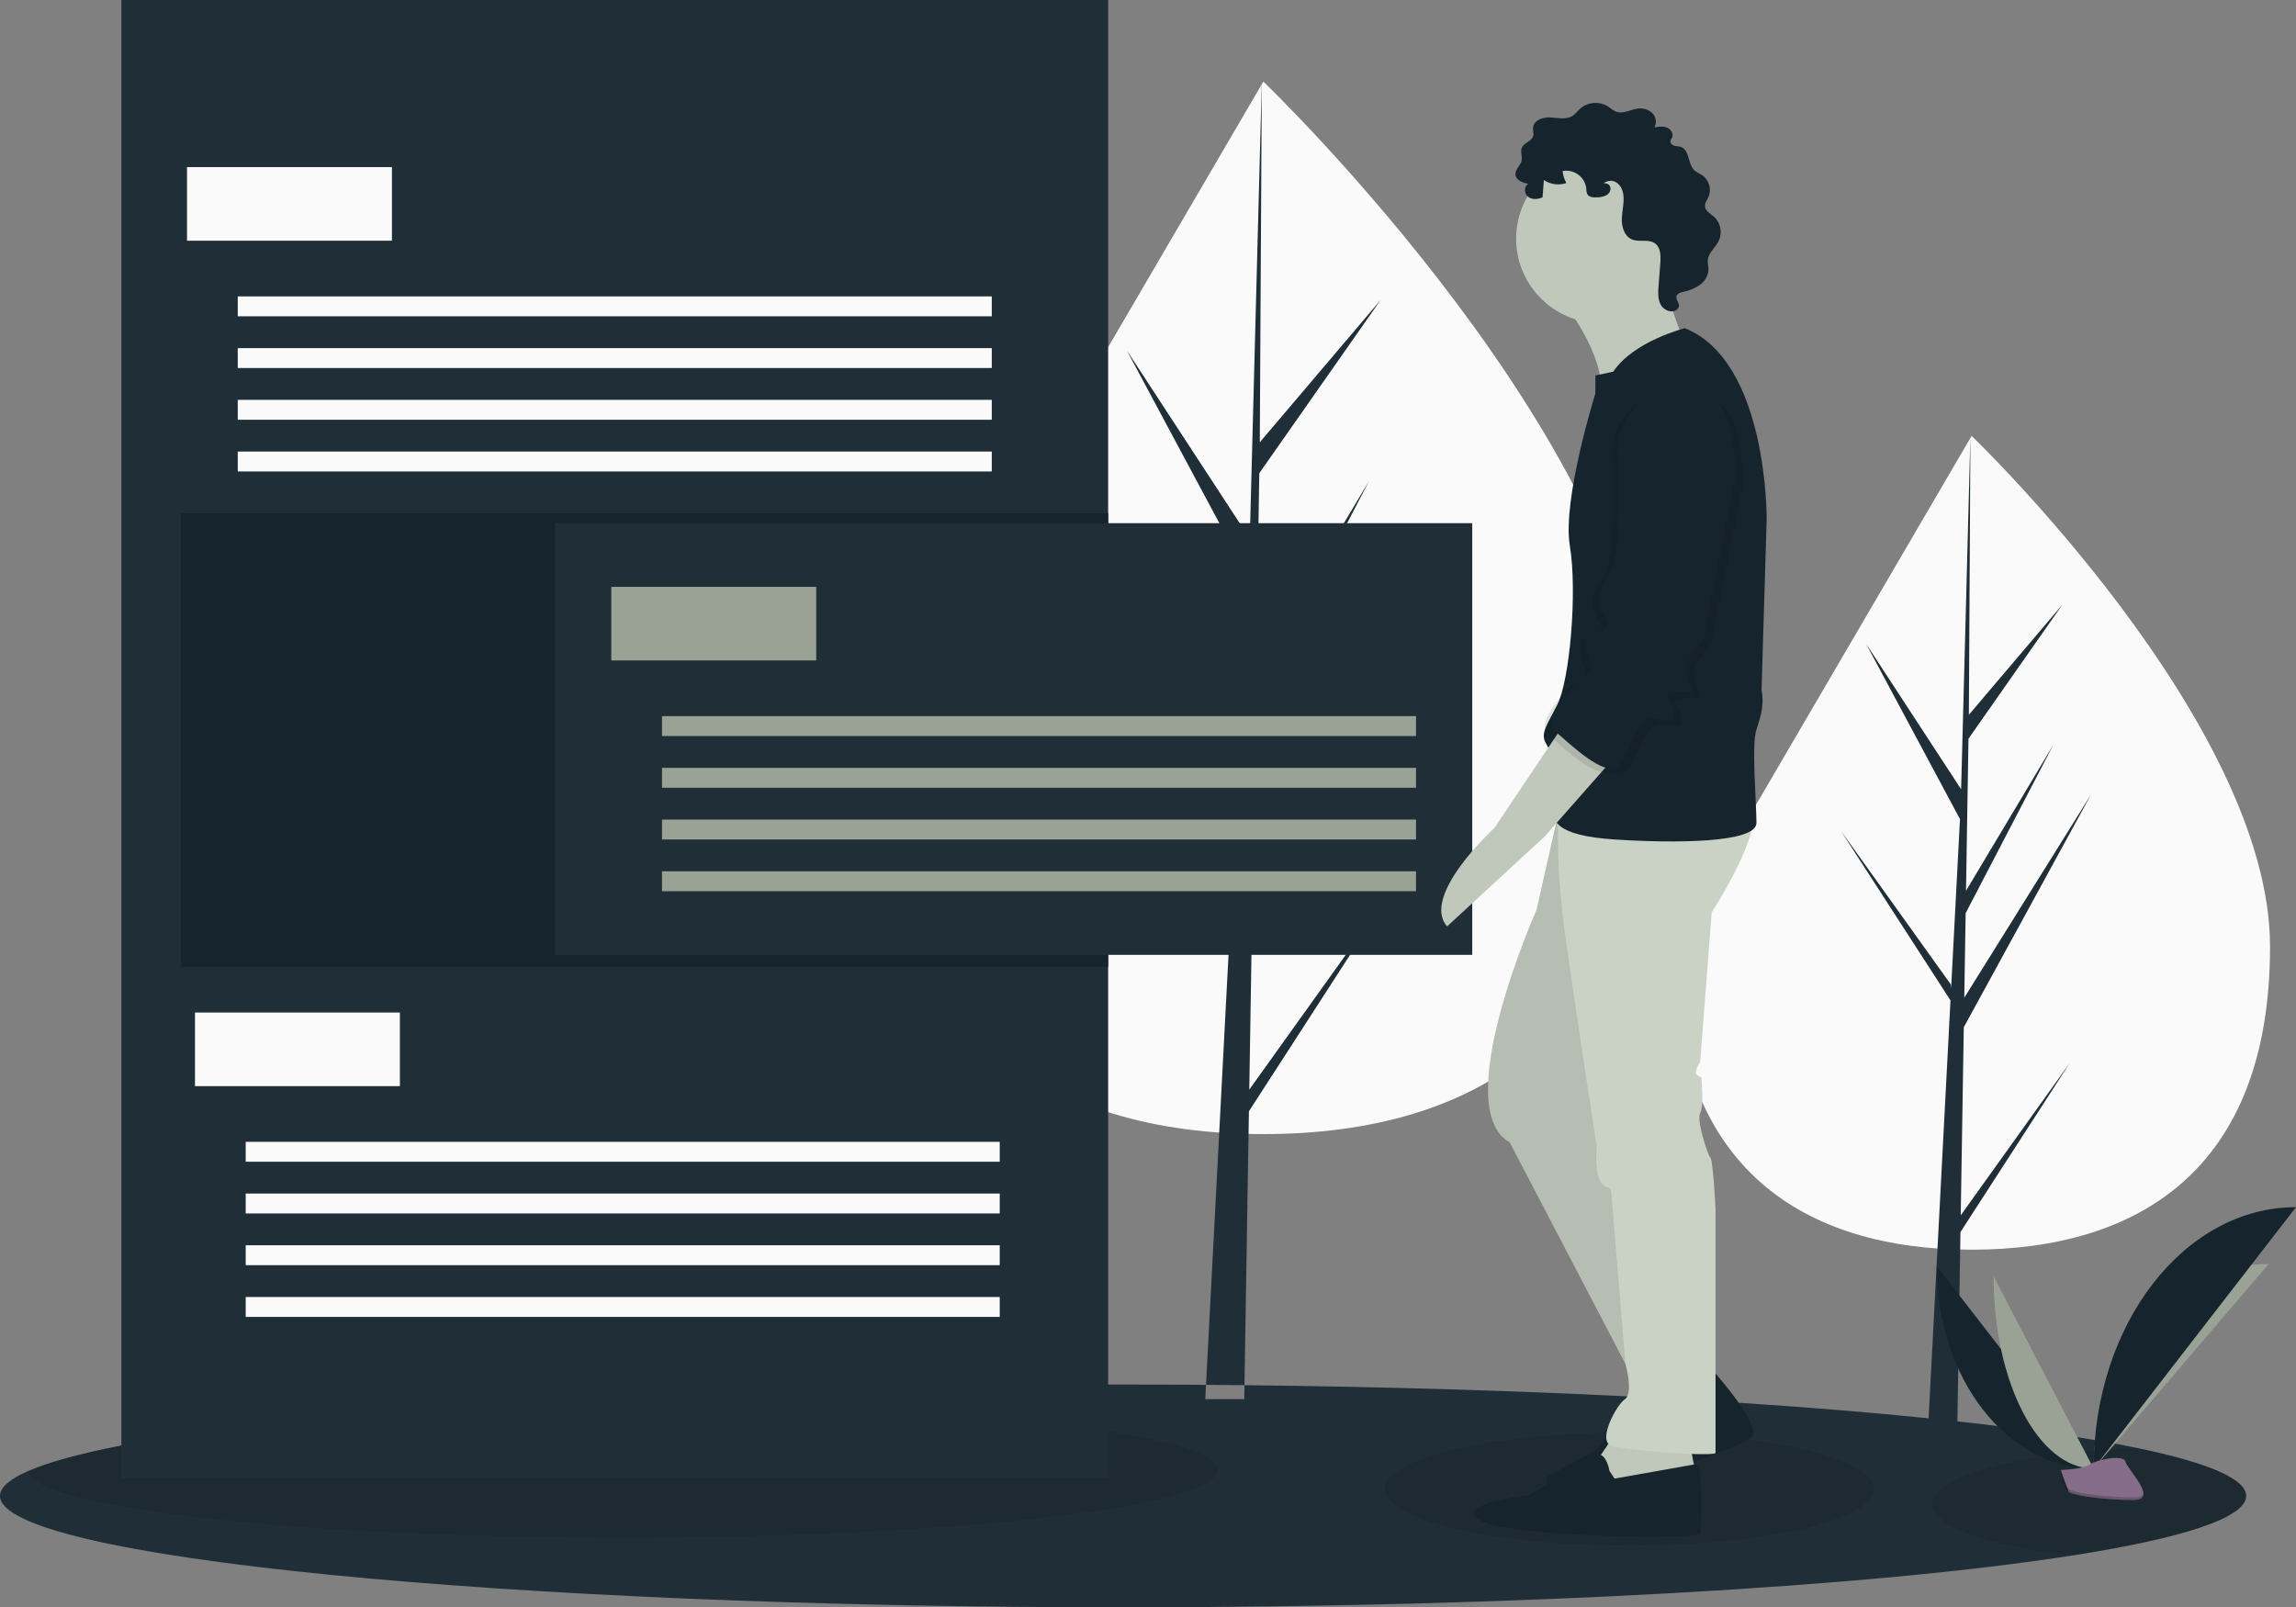 <svg xmlns="http://www.w3.org/2000/svg" width="1061" height="742.855" viewBox="0 0 1061 742.855" id="svgid6" repair="1" xmlns:xlink="http://www.w3.org/1999/xlink"><rect x="0" y="0" width="1061" height="742.855" fill="#808080" stroke="none"/><path d="M1049 437.442c0 103.859-61.742 140.122-137.905 140.122s-137.905-36.264-137.905-140.122l137.905-235.983s137.905 132.125 137.905 235.983z" fill="rgb(250, 250, 250)" coriginal="rgb(242,242,242)" colortype="1" awdzp="1" style="fill: rgb(250, 250, 250);"></path><path fill="rgb(32, 47, 55)" d="M906.071 561.677l1.412-86.921 58.779-107.532-58.557 93.897.635-39.083 40.51-77.799-40.342 67.457 1.141-70.293 43.38-61.937-43.2 50.884.714-128.891-4.484 170.628.368-7.039-44.104-67.508 43.397 81.021-4.11 78.504-.122-2.084-50.844-71.042 50.69 78.404-.514 9.817-.092.148.042.806-10.426 199.173h13.93l1.671-102.877 50.566-78.211-50.44 70.478z" coriginal="rgb(63,61,86)" colortype="30" awdzp="30" style="fill: rgb(32, 47, 55);"></path><path d="M762.157 342.914c0 134.324-79.853 181.225-178.358 181.225s-178.358-46.901-178.358-181.225l178.358-305.205s178.358 170.881 178.358 305.205z" fill="rgb(250, 250, 250)" coriginal="rgb(242,242,242)" colortype="1" awdzp="1" style="fill: rgb(250, 250, 250);"></path><path fill="rgb(32, 47, 55)" d="M577.302 503.591l1.826-112.417 76.021-139.076-75.734 121.441.821-50.547 52.393-100.62-52.176 87.243v.001l1.477-90.912 56.104-80.106-55.872 65.81.923-166.699-5.799 220.68.477-9.104-57.041-87.31 56.126 104.786-5.315 101.532-.158-2.695-65.758-91.881 65.559 101.402-.665 12.698-.119.191.054 1.042-13.484 257.597h18.016l2.162-133.054 65.398-101.153-65.236 91.151zm460.668 187.774c0 10.11-29.38 19.55-80.14 27.5-91.98 14.42-254.15 23.99-438.85 23.99-286.62 0-518.98-23.05-518.98-51.49 0-3.93 4.46-7.78 12.91-11.46 9.53-4.17 24.15-8.14 43.17-11.85 39.21-7.65 97.14-14.19 167.8-19.05 82.02-5.63 181.21-8.98 288.21-9.11q3.435-.015 6.89-.01 19.335 0 38.33.14 8.925.06 17.77.16c63.02.67 122.66 2.46 176.86 5.16l7.23.37 2.46.13.66.04q15.975.84 31.25 1.79 5.01.3 9.93.63c31.87 2.07 61.29 4.48 87.75 7.19q6.78.69 13.3 1.41c33.48 3.67 61.67 7.84 83.39 12.37 32.1 6.69 50.06 14.18 50.06 22.09z" coriginal="rgb(63,61,86)" colortype="30" awdzp="30" style="fill: rgb(32, 47, 55);"></path><ellipse cx="752.963" cy="688.148" rx="113.082" ry="26.202" opacity=".1"></ellipse><path d="M1037.97 691.365c0 10.11-29.38 19.55-80.14 27.5-38.38-4.19-64.95-13.24-64.95-23.72 0-13.05 41.16-23.87 95.03-25.87 32.1 6.69 50.06 14.18 50.06 22.09zm-475.316-11.951c0 17.266-123.076 31.259-274.891 31.259-150.39 0-272.575-13.726-274.855-30.771 29.19-12.742 106.04-23.683 210.968-30.9 20.502-.552 41.896-.846 63.887-.846 151.815 0 274.891 13.993 274.891 31.259z" opacity=".1"></path><path fill="rgb(32, 47, 55)" d="M56.082 0h456.007v683.091h-456.007z" coriginal="rgb(63,61,86)" colortype="30" awdzp="30" style="fill: rgb(32, 47, 55);"></path><path fill="rgb(22, 37, 45)" d="M83.663 237.197h428.426v209.616h-428.426z" coriginal="rgb(47,46,65)" colortype="32" awdzp="32" style="fill: rgb(22, 37, 45);"></path><path fill="rgb(32, 47, 55)" d="M256.504 241.794h423.829v199.503h-423.829z" coriginal="rgb(63,61,86)" colortype="30" awdzp="30" style="fill: rgb(32, 47, 55);"></path><path fill="rgb(154, 162, 149)" d="M282.476 271.214h94.695v34.017h-94.695zm23.444 59.759h348.441v9.194h-348.441zm0 23.903h348.441v9.194h-348.441zm0 23.904h348.441v9.194h-348.441zm0 23.904h348.441v9.194h-348.441z" coriginal="rgb(108,99,255)" colortype="12" awdzp="12" style="fill: rgb(154, 162, 149);"></path><path fill="rgb(250, 250, 250)" d="M86.421 77.227h94.695v34.017h-94.695zm23.444 59.759h348.441v9.194h-348.441zm0 23.904h348.441v9.194h-348.441zm0 23.903h348.441v9.194h-348.441zm0 23.904h348.441v9.194h-348.441zm-19.767 259.262h94.695v34.017h-94.695zm23.444 59.759h348.441v9.194h-348.441zm0 23.903h348.441v9.194h-348.441zm0 23.904h348.441v9.194h-348.441zm0 23.904h348.441v9.194h-348.441z" coriginal="rgb(242,242,242)" colortype="1" awdzp="1" style="fill: rgb(250, 250, 250);"></path><path d="M723.063 140.458s18.904 24.22 16.541 41.352l38.989-23.629s-14.178-29.537-6.498-43.714l-49.031 25.992z" fill="rgb(192, 200, 187)" coriginal="rgb(255,185,185)" colortype="8" awdzp="8" style="fill: rgb(192, 200, 187);"></path><path d="M789.225 630.769s24.811 27.174 20.676 33.081-76.796 28.355-85.066 27.174-12.405-7.089-9.452-8.861l21.857-11.815 15.95-18.313s11.815-6.498 11.815-10.043l24.22-11.224z" fill="rgb(22, 37, 45)" coriginal="rgb(47,46,65)" colortype="32" awdzp="32" style="fill: rgb(22, 37, 45);"></path><path d="M747.283 660.897s-9.452 15.359-11.224 15.95l8.861 21.857 24.811-7.68 13.587-11.224-2.954-15.359z" fill="rgb(192, 200, 187)" coriginal="rgb(255,185,185)" colortype="8" awdzp="8" style="fill: rgb(192, 200, 187);"></path><path d="M721.881 367.892l-11.815 52.576s-40.761 91.564-12.405 107.514l62.027 118.738 33.081-14.768-55.529-121.692 25.402-140.004z" fill="rgb(202, 210, 197)" coriginal="rgb(208,205,225)" colortype="6" awdzp="6" style="fill: rgb(202, 210, 197);"></path><path d="M721.881 367.892l-11.815 52.576s-40.761 91.564-12.405 107.514l62.027 118.738 33.081-14.768-55.529-121.692 25.402-140.004z" opacity=".1"></path><path d="M795.516 454.735h-5.994a333.982 333.982 0 0 0 3.04 54.348c4.135 30.128 14.768 99.244 14.768 99.244s-1.181 12.996 2.363 17.131 4.135-1.181 4.726 8.27l6.203 75.167s3.84 13.443-.295 16.397-12.405 18.904-6.498 21.267 46.668 5.317 48.44 3.544v-112.831s-1.181-22.448-2.363-23.629-6.498-17.131-4.726-20.676.591-14.178.591-15.95-5.317 0-.591-7.68l5.317-69.116s25.402-38.989 17.722-49.031z" transform="translate(-69.5 -78.572)" fill="rgb(202, 210, 197)" coriginal="rgb(208,205,225)" colortype="6" awdzp="6" style="fill: rgb(202, 210, 197);"></path><circle cx="739.603" cy="110.331" r="38.989" fill="rgb(192, 200, 187)" coriginal="rgb(255,185,185)" colortype="8" awdzp="8" style="fill: rgb(192, 200, 187);"></circle><path d="M778.592 151.682s-23.629 5.907-33.081 20.085l-8.27 1.772v8.27s-15.359 49.031-11.815 70.298 0 62.618-5.907 73.842-7.68 13.587-4.726 18.313 7.089 20.676 4.135 27.765 0 14.178 27.174 15.95 65.572 1.772 65.572-7.68-2.363-36.035 0-43.124 3.544-11.815 2.363-18.313l2.363-79.159s.591-72.661-37.807-88.02z" fill="rgb(22, 37, 45)" coriginal="rgb(47,46,65)" colortype="32" awdzp="32" style="fill: rgb(22, 37, 45);"></path><path d="M723.063 334.22l-32.49 48.44s-34.263 31.309-21.857 45.487l44.896-41.352 35.444-40.17z" fill="rgb(192, 200, 187)" coriginal="rgb(255,185,185)" colortype="8" awdzp="8" style="fill: rgb(192, 200, 187);"></path><path d="M743.739 679.801s-1.181-7.68-5.317-7.68l-31.9 18.904s-36.626 4.135-22.448 11.815 101.016 8.861 101.607 5.907 1.772-32.081-2.363-31.99l-37.216 6.589z" fill="rgb(22, 37, 45)" coriginal="rgb(47,46,65)" colortype="32" awdzp="32" style="fill: rgb(22, 37, 45);"></path><path d="M811.877 168.761a9.779 9.779 0 0 1-4.456 1.007c-1.593.091-3.496-.008-4.343-1.36a6.221 6.221 0 0 1-.542-2.837 9.346 9.346 0 0 0-10.922-7.96 13.445 13.445 0 0 0 1.741 5.543 11.855 11.855 0 0 1-10.422-1.387l-.6 7.957c-2.119 1.013-4.834 1.224-6.682-.226s-1.996-4.851.094-5.923c-2.582-.538-5.74-1.695-5.93-4.326-.173-2.4 2.375-4.157 2.844-6.518.383-1.925-.673-4.018.074-5.833.981-2.385 4.544-2.997 5.258-5.474.364-1.262-.16-2.611-.035-3.919.327-3.423 4.63-4.844 8.063-4.649s7.18 1.106 10.096-.715c1.414-.883 2.402-2.297 3.644-3.408a10.823 10.823 0 0 1 12.568-1.093c1.381.859 2.585 2.048 4.125 2.57 3.151 1.068 6.438-.953 9.733-1.418a8.086 8.086 0 0 1 6.779 1.964 5.549 5.549 0 0 1 1.01 6.686c1.933-.326 3.981-.642 5.802.082s3.213 2.905 2.371 4.675a6.056 6.056 0 0 0-.735 1.501c-.171 1.03.821 1.91 1.822 2.205s2.088.24 3.068.599c4.049 1.482 3.078 7.955 6.265 10.86a25.416 25.416 0 0 0 3.455 2.113 8.406 8.406 0 0 1 2.964 10.156c-.639 1.415-1.709 2.765-1.58 4.311.181 2.17 2.505 3.358 4.137 4.799a9.625 9.625 0 0 1 2.24 11.05c-1.5 3.128-4.747 5.499-5.077 8.953-.143 1.501.308 3 .282 4.507a9.287 9.287 0 0 1-3.992 7.012 20.765 20.765 0 0 1-7.663 3.189c-1.288.308-2.824.791-3.136 2.078-.37 1.526 1.333 2.914 1.157 4.474a2.595 2.595 0 0 1-1.042 1.686c-2.304 1.802-5.951.257-7.361-2.307s-1.229-5.671-1.011-8.588l.795-10.608c.247-3.301.224-7.22-2.467-9.148-2.975-2.131-7.307-.406-10.671-1.846-3.505-1.501-4.763-5.892-4.621-9.702s1.233-7.627.605-11.388c-.778-4.661-4.924-7.794-9.111-4.773 3.679-.501 4.314 3.721 1.407 5.431z" transform="translate(-69.5 -78.572)" fill="rgb(22, 37, 45)" coriginal="rgb(47,46,65)" colortype="32" awdzp="32" style="fill: rgb(22, 37, 45);"></path><path d="M775.048 180.038s-23.629 9.452-23.629 29.537 1.181 46.668-2.954 55.529-7.68 11.815-5.317 18.904 6.498 5.907 0 11.224-5.907-3.544-6.498 5.317 5.907 10.043 0 14.178-21.267 20.676-14.768 25.992 23.629 22.448 29.537 15.95 8.861-23.039 17.131-21.857 9.452 1.772 8.27-4.135-6.498-5.907.591-7.68 10.043 2.363 7.68-3.544-4.135-8.27.591-14.768 7.089-8.27 6.498-14.768l12.996-64.981s4.135-49.622-30.128-44.896zm-6.499-1.182s-23.63 9.452-23.63 29.537 1.181 46.668-2.954 55.529-7.68 11.815-5.317 18.904 6.498 5.907 0 11.224-5.907-3.544-6.498 5.317 5.907 10.043 0 14.178-21.267 20.676-14.768 25.992 23.629 22.448 29.537 15.95 8.861-23.039 17.131-21.857 9.452 1.772 8.27-4.135-6.498-5.907.591-7.68 10.043 2.363 7.68-3.544-4.135-8.27.591-14.768 7.089-8.27 6.498-14.768l12.996-64.981s4.135-49.622-30.127-44.896z" opacity=".1"></path><path d="M771.503 177.084s-23.629 9.452-23.629 29.537 1.181 46.668-2.954 55.529-7.68 11.815-5.317 18.904 6.498 5.907 0 11.224-5.907-3.544-6.498 5.317 5.907 10.043 0 14.178-21.267 20.676-14.768 25.992 23.629 22.448 29.537 15.95 8.861-23.039 17.131-21.857 9.452 1.772 8.27-4.135-6.498-5.907.591-7.68 10.043 2.363 7.68-3.544-4.135-8.27.591-14.768 7.089-8.27 6.498-14.768l12.996-64.981s4.135-49.622-30.128-44.896zm123.497 408.13c0 51.684 32.424 93.506 72.494 93.506" fill="rgb(22, 37, 45)" coriginal="rgb(47,46,65)" colortype="32" awdzp="32" style="fill: rgb(22, 37, 45);"></path><path d="M967.494 678.721c0-52.265 36.183-94.557 80.899-94.557m-127.127 5.736c0 49.094 20.676 88.821 46.228 88.821" fill="rgb(154, 162, 149)" coriginal="rgb(108,99,255)" colortype="12" awdzp="12" style="fill: rgb(154, 162, 149);"></path><path d="M967.494 678.721c0-66.783 41.822-120.823 93.506-120.823" fill="rgb(22, 37, 45)" coriginal="rgb(47,46,65)" colortype="32" awdzp="32" style="fill: rgb(22, 37, 45);"></path><path d="M952.243 679.38s10.281-.317 13.379-2.523 15.814-4.841 16.583-1.302 15.45 17.599 3.843 17.692-26.969-1.808-30.062-3.692l-3.744-10.175z" fill="rgb(133, 109, 138)" coriginal="rgb(168,168,168)" colortype="13" awdzp="13" style="fill: rgb(133, 109, 138);"></path><path d="M986.255 692.015c-11.607.094-26.969-1.808-30.062-3.692-2.355-1.435-3.293-6.582-3.607-8.957l-.343.013s.651 8.292 3.744 10.175 18.455 3.785 30.062 3.692c3.35-.027 4.508-1.219 4.444-2.985-.465 1.067-1.743 1.733-4.237 1.753z" opacity=".2"></path></svg>